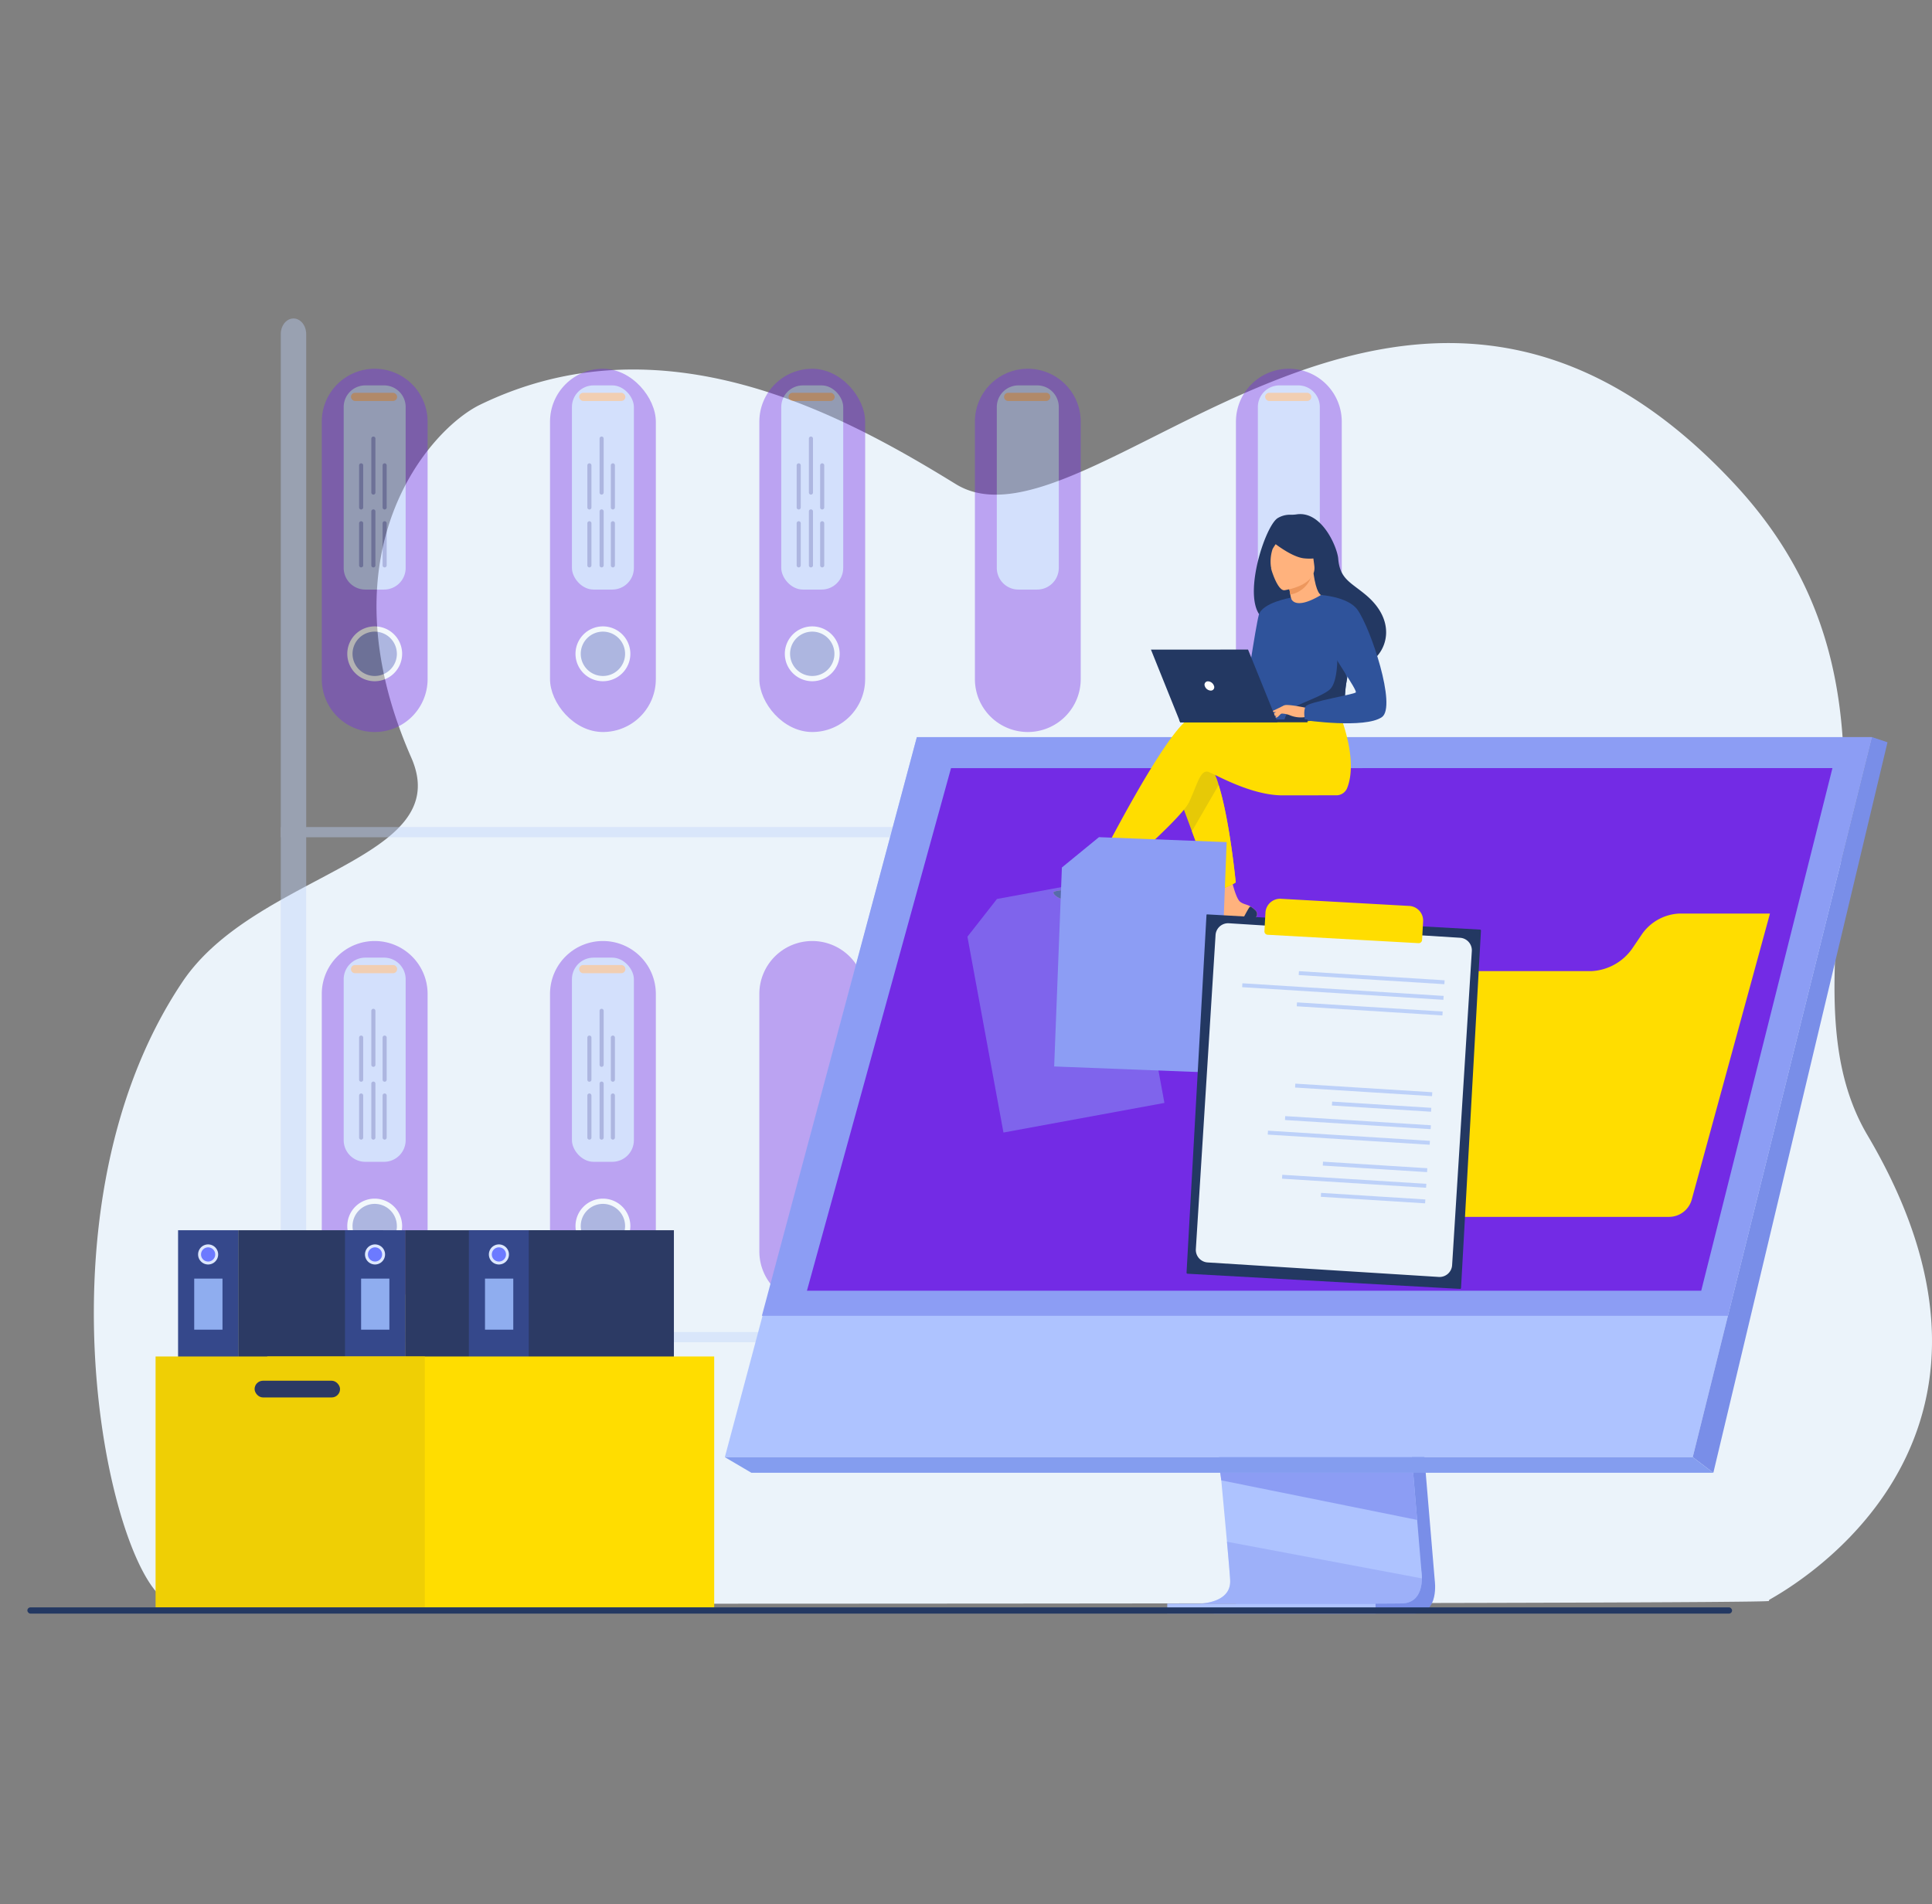 <svg xmlns="http://www.w3.org/2000/svg" width="454.469" height="448" viewBox="0 0 454.469 448">
  <rect x="0" y="0" width="454.469" height="448" fill="#808080" stroke="none"/>
  <g id="Grupo_54556" data-name="Grupo 54556" transform="translate(-783 -15342)">
    <rect id="Rectángulo_5171" data-name="Rectángulo 5171" width="444" height="448" transform="translate(783 15342)" fill="none"/>
    <g id="Grupo_54554" data-name="Grupo 54554" transform="translate(789.438 15416.767)">
      <g id="Grupo_54557" data-name="Grupo 54557" transform="translate(-137.155 -25.095)">
        <path id="Trazado_101900" data-name="Trazado 101900" d="M172.026,327.615c23.393,0,374.588.1,374.785-.651l.033-.1a.6.6,0,0,0,.033-.14c.13-.378,67.627-34.037,23.134-109.328-23.318-39.459,18.309-99.87-31.252-153.176-77.665-83.532-151.78,19.356-183.2,0-26.407-16.27-68.842-39.583-111.917-18.677-11.836,5.744-37.465,34.558-16.182,83.015,10.635,24.212-36.556,27.024-53.819,52.749C136.053,237.334,158.036,327.615,172.026,327.615Z" transform="translate(0 0)" fill="#ebf3fa"/>
      </g>
      <g id="Grupo_54468" data-name="Grupo 54468" transform="translate(59.606 0.152)" opacity="0.4">
        <g id="Grupo_54398" data-name="Grupo 54398" transform="translate(9.651 11.836)">
          <g id="Grupo_54386" data-name="Grupo 54386">
            <path id="Rectángulo_5466" data-name="Rectángulo 5466" d="M12.445,0h0A12.444,12.444,0,0,1,24.89,12.444V73.009A12.444,12.444,0,0,1,12.445,85.453h0A12.444,12.444,0,0,1,0,73.009V12.445A12.445,12.445,0,0,1,12.445,0Z" fill="#732be5"/>
          </g>
          <g id="Grupo_54387" data-name="Grupo 54387" transform="translate(6.611 61.189)">
            <path id="Trazado_101802" data-name="Trazado 101802" d="M2255.286,829.466a5.834,5.834,0,1,0-5.834,5.833A5.833,5.833,0,0,0,2255.286,829.466Z" transform="translate(-2243.618 -823.632)" fill="#505aba"/>
          </g>
          <g id="Grupo_54388" data-name="Grupo 54388" transform="translate(5.993 60.605)">
            <path id="Trazado_101803" data-name="Trazado 101803" d="M2253.7,827.412a6.451,6.451,0,1,0-6.451,6.452A6.458,6.458,0,0,0,2253.7,827.412Zm-1.235,0a5.216,5.216,0,1,1-5.216-5.216A5.222,5.222,0,0,1,2252.46,827.412Z" transform="translate(-2240.793 -820.961)" fill="#fff"/>
          </g>
          <g id="Grupo_54389" data-name="Grupo 54389" transform="translate(5.153 3.91)">
            <path id="Rectángulo_5467" data-name="Rectángulo 5467" d="M5.082,0H9.495a5.081,5.081,0,0,1,5.081,5.081V42.952a5.081,5.081,0,0,1-5.081,5.081H5.082A5.082,5.082,0,0,1,0,42.951V5.082A5.082,5.082,0,0,1,5.082,0Z" fill="#aec3ff"/>
          </g>
          <g id="Grupo_54390" data-name="Grupo 54390" transform="translate(6.861 5.649)">
            <rect id="Rectángulo_5468" data-name="Rectángulo 5468" width="10.863" height="1.926" rx="0.963" fill="#f99746"/>
          </g>
          <g id="Grupo_54397" data-name="Grupo 54397" transform="translate(8.78 15.946)">
            <g id="Grupo_54391" data-name="Grupo 54391" transform="translate(5.523 19.919)">
              <path id="Trazado_101804" data-name="Trazado 101804" d="M2257.394,708.277v9.9a.481.481,0,0,0,.481.482h0a.482.482,0,0,0,.481-.482v-9.9a.482.482,0,0,0-.481-.482h0A.481.481,0,0,0,2257.394,708.277Z" transform="translate(-2257.394 -707.795)" fill="#505aba"/>
            </g>
            <g id="Grupo_54392" data-name="Grupo 54392" transform="translate(5.523 6.297)">
              <path id="Trazado_101805" data-name="Trazado 101805" d="M2257.394,645.973v9.9a.482.482,0,0,0,.481.482h0a.482.482,0,0,0,.481-.482v-9.9a.482.482,0,0,0-.481-.482h0A.481.481,0,0,0,2257.394,645.973Z" transform="translate(-2257.394 -645.491)" fill="#505aba"/>
            </g>
            <g id="Grupo_54393" data-name="Grupo 54393" transform="translate(0 19.919)">
              <path id="Trazado_101806" data-name="Trazado 101806" d="M2282.658,708.277v9.9a.482.482,0,0,0,.481.482h0a.482.482,0,0,0,.481-.482v-9.9a.482.482,0,0,0-.481-.482h0A.482.482,0,0,0,2282.658,708.277Z" transform="translate(-2282.658 -707.795)" fill="#505aba"/>
            </g>
            <g id="Grupo_54394" data-name="Grupo 54394" transform="translate(0 6.297)">
              <path id="Trazado_101807" data-name="Trazado 101807" d="M2282.658,645.973v9.9a.482.482,0,0,0,.481.482h0a.482.482,0,0,0,.481-.482v-9.9a.482.482,0,0,0-.481-.482h0A.482.482,0,0,0,2282.658,645.973Z" transform="translate(-2282.658 -645.491)" fill="#505aba"/>
            </g>
            <g id="Grupo_54395" data-name="Grupo 54395" transform="translate(2.874 17.125)">
              <path id="Trazado_101808" data-name="Trazado 101808" d="M2269.512,695.5v12.695a.481.481,0,0,0,.482.481h0a.481.481,0,0,0,.481-.481V695.5a.481.481,0,0,0-.481-.481h0A.482.482,0,0,0,2269.512,695.5Z" transform="translate(-2269.512 -695.015)" fill="#505aba"/>
            </g>
            <g id="Grupo_54396" data-name="Grupo 54396" transform="translate(2.874)">
              <path id="Trazado_101809" data-name="Trazado 101809" d="M2269.512,617.167v12.695a.481.481,0,0,0,.482.481h0a.481.481,0,0,0,.481-.481V617.167a.481.481,0,0,0-.481-.481h0A.481.481,0,0,0,2269.512,617.167Z" transform="translate(-2269.512 -616.686)" fill="#505aba"/>
            </g>
          </g>
        </g>
        <g id="Grupo_54411" data-name="Grupo 54411" transform="translate(63.339 11.836)">
          <g id="Grupo_54399" data-name="Grupo 54399">
            <rect id="Rectángulo_5469" data-name="Rectángulo 5469" width="24.89" height="85.453" rx="12.445" fill="#732be5"/>
          </g>
          <g id="Grupo_54400" data-name="Grupo 54400" transform="translate(6.612 61.189)">
            <path id="Trazado_101810" data-name="Trazado 101810" d="M2113.305,829.466a5.833,5.833,0,1,0-5.833,5.833A5.834,5.834,0,0,0,2113.305,829.466Z" transform="translate(-2101.638 -823.632)" fill="#505aba"/>
          </g>
          <g id="Grupo_54401" data-name="Grupo 54401" transform="translate(5.993 60.605)">
            <path id="Trazado_101811" data-name="Trazado 101811" d="M2111.716,827.412a6.451,6.451,0,1,0-6.451,6.452A6.458,6.458,0,0,0,2111.716,827.412Zm-1.236,0a5.216,5.216,0,1,1-5.215-5.216A5.221,5.221,0,0,1,2110.48,827.412Z" transform="translate(-2098.813 -820.961)" fill="#fff"/>
          </g>
          <g id="Grupo_54402" data-name="Grupo 54402" transform="translate(5.153 3.91)">
            <rect id="Rectángulo_5470" data-name="Rectángulo 5470" width="14.576" height="48.033" rx="5.082" fill="#aec3ff"/>
          </g>
          <g id="Grupo_54403" data-name="Grupo 54403" transform="translate(6.862 5.649)">
            <rect id="Rectángulo_5471" data-name="Rectángulo 5471" width="10.864" height="1.926" rx="0.963" fill="#f99746"/>
          </g>
          <g id="Grupo_54410" data-name="Grupo 54410" transform="translate(8.78 15.946)">
            <g id="Grupo_54404" data-name="Grupo 54404" transform="translate(5.524 19.919)">
              <path id="Trazado_101812" data-name="Trazado 101812" d="M2115.414,708.277v9.9a.482.482,0,0,0,.481.482h0a.481.481,0,0,0,.481-.482v-9.9a.481.481,0,0,0-.481-.482h0A.482.482,0,0,0,2115.414,708.277Z" transform="translate(-2115.414 -707.795)" fill="#505aba"/>
            </g>
            <g id="Grupo_54405" data-name="Grupo 54405" transform="translate(5.524 6.297)">
              <path id="Trazado_101813" data-name="Trazado 101813" d="M2115.414,645.973v9.9a.482.482,0,0,0,.481.482h0a.482.482,0,0,0,.481-.482v-9.9a.481.481,0,0,0-.481-.482h0A.482.482,0,0,0,2115.414,645.973Z" transform="translate(-2115.414 -645.491)" fill="#505aba"/>
            </g>
            <g id="Grupo_54406" data-name="Grupo 54406" transform="translate(0 19.919)">
              <path id="Trazado_101814" data-name="Trazado 101814" d="M2140.678,708.277v9.9a.481.481,0,0,0,.481.482h0a.482.482,0,0,0,.482-.482v-9.9a.482.482,0,0,0-.482-.482h0A.481.481,0,0,0,2140.678,708.277Z" transform="translate(-2140.678 -707.795)" fill="#505aba"/>
            </g>
            <g id="Grupo_54407" data-name="Grupo 54407" transform="translate(0 6.297)">
              <path id="Trazado_101815" data-name="Trazado 101815" d="M2140.678,645.973v9.9a.482.482,0,0,0,.481.482h0a.482.482,0,0,0,.482-.482v-9.9a.482.482,0,0,0-.482-.482h0A.481.481,0,0,0,2140.678,645.973Z" transform="translate(-2140.678 -645.491)" fill="#505aba"/>
            </g>
            <g id="Grupo_54408" data-name="Grupo 54408" transform="translate(2.874 17.125)">
              <path id="Trazado_101816" data-name="Trazado 101816" d="M2127.532,695.5v12.695a.482.482,0,0,0,.482.481h0a.481.481,0,0,0,.481-.481V695.5a.481.481,0,0,0-.481-.481h0A.482.482,0,0,0,2127.532,695.5Z" transform="translate(-2127.532 -695.015)" fill="#505aba"/>
            </g>
            <g id="Grupo_54409" data-name="Grupo 54409" transform="translate(2.874)">
              <path id="Trazado_101817" data-name="Trazado 101817" d="M2127.532,617.167v12.695a.482.482,0,0,0,.482.481h0a.481.481,0,0,0,.481-.481V617.167a.481.481,0,0,0-.481-.481h0A.482.482,0,0,0,2127.532,617.167Z" transform="translate(-2127.532 -616.686)" fill="#505aba"/>
            </g>
          </g>
        </g>
        <g id="Grupo_54424" data-name="Grupo 54424" transform="translate(112.578 11.836)">
          <g id="Grupo_54412" data-name="Grupo 54412" transform="translate(0)">
            <rect id="Rectángulo_5472" data-name="Rectángulo 5472" width="24.89" height="85.453" rx="12.445" fill="#732be5"/>
          </g>
          <g id="Grupo_54413" data-name="Grupo 54413" transform="translate(6.611 61.189)">
            <path id="Trazado_101818" data-name="Trazado 101818" d="M1968.612,829.466a5.834,5.834,0,1,0-5.834,5.833A5.834,5.834,0,0,0,1968.612,829.466Z" transform="translate(-1956.945 -823.632)" fill="#505aba"/>
          </g>
          <g id="Grupo_54414" data-name="Grupo 54414" transform="translate(5.994 60.605)">
            <path id="Trazado_101819" data-name="Trazado 101819" d="M1967.023,827.412a6.451,6.451,0,1,0-6.451,6.452A6.458,6.458,0,0,0,1967.023,827.412Zm-1.235,0a5.216,5.216,0,1,1-5.216-5.216A5.222,5.222,0,0,1,1965.787,827.412Z" transform="translate(-1954.12 -820.961)" fill="#fff"/>
          </g>
          <g id="Grupo_54415" data-name="Grupo 54415" transform="translate(5.154 3.91)">
            <rect id="Rectángulo_5473" data-name="Rectángulo 5473" width="14.576" height="48.033" rx="5.082" fill="#aec3ff"/>
          </g>
          <g id="Grupo_54416" data-name="Grupo 54416" transform="translate(6.862 5.649)">
            <rect id="Rectángulo_5474" data-name="Rectángulo 5474" width="10.863" height="1.926" rx="0.963" fill="#f99746"/>
          </g>
          <g id="Grupo_54423" data-name="Grupo 54423" transform="translate(8.78 15.946)">
            <g id="Grupo_54417" data-name="Grupo 54417" transform="translate(5.523 19.919)">
              <path id="Trazado_101820" data-name="Trazado 101820" d="M1970.721,708.277v9.9a.482.482,0,0,0,.481.482h0a.482.482,0,0,0,.482-.482v-9.9a.482.482,0,0,0-.482-.482h0A.482.482,0,0,0,1970.721,708.277Z" transform="translate(-1970.721 -707.795)" fill="#505aba"/>
            </g>
            <g id="Grupo_54418" data-name="Grupo 54418" transform="translate(5.523 6.297)">
              <path id="Trazado_101821" data-name="Trazado 101821" d="M1970.721,645.973v9.9a.482.482,0,0,0,.481.482h0a.482.482,0,0,0,.482-.482v-9.9a.482.482,0,0,0-.482-.482h0A.482.482,0,0,0,1970.721,645.973Z" transform="translate(-1970.721 -645.491)" fill="#505aba"/>
            </g>
            <g id="Grupo_54419" data-name="Grupo 54419" transform="translate(0 19.919)">
              <path id="Trazado_101822" data-name="Trazado 101822" d="M1995.984,708.277v9.9a.482.482,0,0,0,.482.482h0a.482.482,0,0,0,.482-.482v-9.9a.482.482,0,0,0-.482-.482h0A.482.482,0,0,0,1995.984,708.277Z" transform="translate(-1995.984 -707.795)" fill="#505aba"/>
            </g>
            <g id="Grupo_54420" data-name="Grupo 54420" transform="translate(0 6.297)">
              <path id="Trazado_101823" data-name="Trazado 101823" d="M1995.984,645.973v9.9a.482.482,0,0,0,.482.482h0a.482.482,0,0,0,.482-.482v-9.9a.482.482,0,0,0-.482-.482h0A.482.482,0,0,0,1995.984,645.973Z" transform="translate(-1995.984 -645.491)" fill="#505aba"/>
            </g>
            <g id="Grupo_54421" data-name="Grupo 54421" transform="translate(2.874 17.125)">
              <path id="Trazado_101824" data-name="Trazado 101824" d="M1982.839,695.5v12.695a.482.482,0,0,0,.482.481h0a.481.481,0,0,0,.481-.481V695.5a.481.481,0,0,0-.481-.481h0A.482.482,0,0,0,1982.839,695.5Z" transform="translate(-1982.839 -695.015)" fill="#505aba"/>
            </g>
            <g id="Grupo_54422" data-name="Grupo 54422" transform="translate(2.874)">
              <path id="Trazado_101825" data-name="Trazado 101825" d="M1982.839,617.167v12.695a.482.482,0,0,0,.482.481h0a.481.481,0,0,0,.481-.481V617.167a.481.481,0,0,0-.481-.481h0A.482.482,0,0,0,1982.839,617.167Z" transform="translate(-1982.839 -616.686)" fill="#505aba"/>
            </g>
          </g>
        </g>
        <g id="Grupo_54428" data-name="Grupo 54428" transform="translate(163.286 11.836)">
          <g id="Grupo_54425" data-name="Grupo 54425" transform="translate(0)">
            <path id="Rectángulo_5475" data-name="Rectángulo 5475" d="M12.444,0h0A12.445,12.445,0,0,1,24.89,12.445V73.009A12.445,12.445,0,0,1,12.445,85.453h0A12.445,12.445,0,0,1,0,73.009V12.444A12.444,12.444,0,0,1,12.444,0Z" fill="#732be5"/>
          </g>
          <g id="Grupo_54426" data-name="Grupo 54426" transform="translate(5.153 3.91)">
            <path id="Rectángulo_5476" data-name="Rectángulo 5476" d="M5.083,0H9.494a5.082,5.082,0,0,1,5.082,5.082V42.951a5.082,5.082,0,0,1-5.082,5.082H5.082A5.082,5.082,0,0,1,0,42.951V5.083A5.083,5.083,0,0,1,5.083,0Z" fill="#aec3ff"/>
          </g>
          <g id="Grupo_54427" data-name="Grupo 54427" transform="translate(6.862 5.649)">
            <path id="Rectángulo_5477" data-name="Rectángulo 5477" d="M.963,0H9.9a.963.963,0,0,1,.963.963v0a.963.963,0,0,1-.963.963H.963A.963.963,0,0,1,0,.963v0A.963.963,0,0,1,.963,0Z" fill="#f99746"/>
          </g>
        </g>
        <g id="Grupo_54432" data-name="Grupo 54432" transform="translate(224.692 11.836)">
          <g id="Grupo_54429" data-name="Grupo 54429" transform="translate(0)">
            <path id="Rectángulo_5478" data-name="Rectángulo 5478" d="M12.445,0h0A12.444,12.444,0,0,1,24.89,12.444V73.009A12.444,12.444,0,0,1,12.445,85.453h0A12.444,12.444,0,0,1,0,73.009V12.445A12.445,12.445,0,0,1,12.445,0Z" fill="#732be5"/>
          </g>
          <g id="Grupo_54430" data-name="Grupo 54430" transform="translate(5.153 3.91)">
            <path id="Rectángulo_5479" data-name="Rectángulo 5479" d="M5.082,0H9.494a5.082,5.082,0,0,1,5.082,5.082v37.87a5.081,5.081,0,0,1-5.081,5.081H5.082A5.082,5.082,0,0,1,0,42.951V5.082A5.082,5.082,0,0,1,5.082,0Z" fill="#aec3ff"/>
          </g>
          <g id="Grupo_54431" data-name="Grupo 54431" transform="translate(6.861 5.649)">
            <rect id="Rectángulo_5480" data-name="Rectángulo 5480" width="10.863" height="1.926" rx="0.963" fill="#f99746"/>
          </g>
        </g>
        <g id="Grupo_54445" data-name="Grupo 54445" transform="translate(9.651 146.459)">
          <g id="Grupo_54433" data-name="Grupo 54433">
            <path id="Rectángulo_5481" data-name="Rectángulo 5481" d="M12.445,0h0A12.444,12.444,0,0,1,24.89,12.444V73.009A12.444,12.444,0,0,1,12.445,85.453h0A12.443,12.443,0,0,1,0,73.01V12.445A12.445,12.445,0,0,1,12.445,0Z" fill="#732be5"/>
          </g>
          <g id="Grupo_54434" data-name="Grupo 54434" transform="translate(6.611 61.189)">
            <ellipse id="Elipse_4128" data-name="Elipse 4128" cx="5.834" cy="5.834" rx="5.834" ry="5.834" fill="#505aba"/>
          </g>
          <g id="Grupo_54435" data-name="Grupo 54435" transform="translate(5.993 60.605)">
            <path id="Trazado_101826" data-name="Trazado 101826" d="M2253.7,1269.519a6.451,6.451,0,1,0-6.451,6.451A6.458,6.458,0,0,0,2253.7,1269.519Zm-1.235,0a5.216,5.216,0,1,1-5.216-5.216A5.222,5.222,0,0,1,2252.46,1269.519Z" transform="translate(-2240.793 -1263.068)" fill="#fff"/>
          </g>
          <g id="Grupo_54436" data-name="Grupo 54436" transform="translate(5.153 3.91)">
            <path id="Rectángulo_5482" data-name="Rectángulo 5482" d="M5.082,0H9.494a5.082,5.082,0,0,1,5.082,5.082v37.87a5.081,5.081,0,0,1-5.081,5.081H5.082A5.082,5.082,0,0,1,0,42.951V5.082A5.082,5.082,0,0,1,5.082,0Z" fill="#aec3ff"/>
          </g>
          <g id="Grupo_54437" data-name="Grupo 54437" transform="translate(6.861 5.649)">
            <path id="Rectángulo_5483" data-name="Rectángulo 5483" d="M.963,0H9.9a.963.963,0,0,1,.963.963v0a.963.963,0,0,1-.963.963H.963A.963.963,0,0,1,0,.963v0A.963.963,0,0,1,.963,0Z" fill="#f99746"/>
          </g>
          <g id="Grupo_54444" data-name="Grupo 54444" transform="translate(8.78 15.946)">
            <g id="Grupo_54438" data-name="Grupo 54438" transform="translate(5.523 19.919)">
              <path id="Trazado_101827" data-name="Trazado 101827" d="M2257.394,1150.385v9.9a.481.481,0,0,0,.481.481h0a.482.482,0,0,0,.481-.481v-9.9a.482.482,0,0,0-.481-.482h0A.481.481,0,0,0,2257.394,1150.385Z" transform="translate(-2257.394 -1149.903)" fill="#505aba"/>
            </g>
            <g id="Grupo_54439" data-name="Grupo 54439" transform="translate(5.523 6.298)">
              <path id="Trazado_101828" data-name="Trazado 101828" d="M2257.394,1088.08v9.9a.481.481,0,0,0,.481.481h0a.481.481,0,0,0,.481-.481v-9.9a.482.482,0,0,0-.481-.481h0A.481.481,0,0,0,2257.394,1088.08Z" transform="translate(-2257.394 -1087.599)" fill="#505aba"/>
            </g>
            <g id="Grupo_54440" data-name="Grupo 54440" transform="translate(0 19.919)">
              <path id="Trazado_101829" data-name="Trazado 101829" d="M2282.658,1150.385v9.9a.481.481,0,0,0,.481.481h0a.482.482,0,0,0,.481-.481v-9.9a.482.482,0,0,0-.481-.482h0A.482.482,0,0,0,2282.658,1150.385Z" transform="translate(-2282.658 -1149.903)" fill="#505aba"/>
            </g>
            <g id="Grupo_54441" data-name="Grupo 54441" transform="translate(0 6.298)">
              <path id="Trazado_101830" data-name="Trazado 101830" d="M2282.658,1088.08v9.9a.481.481,0,0,0,.481.481h0a.481.481,0,0,0,.481-.481v-9.9a.482.482,0,0,0-.481-.481h0A.481.481,0,0,0,2282.658,1088.08Z" transform="translate(-2282.658 -1087.599)" fill="#505aba"/>
            </g>
            <g id="Grupo_54442" data-name="Grupo 54442" transform="translate(2.874 17.125)">
              <path id="Trazado_101831" data-name="Trazado 101831" d="M2269.512,1137.6V1150.3a.482.482,0,0,0,.482.482h0a.482.482,0,0,0,.481-.482V1137.6a.482.482,0,0,0-.481-.482h0A.482.482,0,0,0,2269.512,1137.6Z" transform="translate(-2269.512 -1137.122)" fill="#505aba"/>
            </g>
            <g id="Grupo_54443" data-name="Grupo 54443" transform="translate(2.874)">
              <path id="Trazado_101832" data-name="Trazado 101832" d="M2269.512,1059.274v12.695a.482.482,0,0,0,.482.482h0a.482.482,0,0,0,.481-.482v-12.695a.482.482,0,0,0-.481-.481h0A.482.482,0,0,0,2269.512,1059.274Z" transform="translate(-2269.512 -1058.793)" fill="#505aba"/>
            </g>
          </g>
        </g>
        <g id="Grupo_54458" data-name="Grupo 54458" transform="translate(63.339 146.459)">
          <g id="Grupo_54446" data-name="Grupo 54446">
            <path id="Rectángulo_5484" data-name="Rectángulo 5484" d="M12.445,0h0A12.445,12.445,0,0,1,24.89,12.445V73.008A12.445,12.445,0,0,1,12.445,85.453h0A12.444,12.444,0,0,1,0,73.009V12.445A12.445,12.445,0,0,1,12.445,0Z" fill="#732be5"/>
          </g>
          <g id="Grupo_54447" data-name="Grupo 54447" transform="translate(6.612 61.189)">
            <path id="Trazado_101833" data-name="Trazado 101833" d="M2113.305,1271.572a5.833,5.833,0,1,0-5.833,5.834A5.834,5.834,0,0,0,2113.305,1271.572Z" transform="translate(-2101.638 -1265.738)" fill="#505aba"/>
          </g>
          <g id="Grupo_54448" data-name="Grupo 54448" transform="translate(5.993 60.605)">
            <path id="Trazado_101834" data-name="Trazado 101834" d="M2111.716,1269.519a6.451,6.451,0,1,0-6.451,6.451A6.459,6.459,0,0,0,2111.716,1269.519Zm-1.236,0a5.216,5.216,0,1,1-5.215-5.216A5.222,5.222,0,0,1,2110.48,1269.519Z" transform="translate(-2098.813 -1263.068)" fill="#fff"/>
          </g>
          <g id="Grupo_54449" data-name="Grupo 54449" transform="translate(5.153 3.91)">
            <rect id="Rectángulo_5485" data-name="Rectángulo 5485" width="14.576" height="48.033" rx="5.082" fill="#aec3ff"/>
          </g>
          <g id="Grupo_54450" data-name="Grupo 54450" transform="translate(6.862 5.649)">
            <path id="Rectángulo_5486" data-name="Rectángulo 5486" d="M.963,0H9.9a.963.963,0,0,1,.963.963v0a.963.963,0,0,1-.963.963H.963A.963.963,0,0,1,0,.963v0A.963.963,0,0,1,.963,0Z" fill="#f99746"/>
          </g>
          <g id="Grupo_54457" data-name="Grupo 54457" transform="translate(8.78 15.946)">
            <g id="Grupo_54451" data-name="Grupo 54451" transform="translate(5.524 19.919)">
              <path id="Trazado_101835" data-name="Trazado 101835" d="M2115.414,1150.385v9.9a.481.481,0,0,0,.481.481h0a.481.481,0,0,0,.481-.481v-9.9a.481.481,0,0,0-.481-.482h0A.482.482,0,0,0,2115.414,1150.385Z" transform="translate(-2115.414 -1149.903)" fill="#505aba"/>
            </g>
            <g id="Grupo_54452" data-name="Grupo 54452" transform="translate(5.524 6.298)">
              <path id="Trazado_101836" data-name="Trazado 101836" d="M2115.414,1088.08v9.9a.481.481,0,0,0,.481.481h0a.481.481,0,0,0,.481-.481v-9.9a.481.481,0,0,0-.481-.481h0A.481.481,0,0,0,2115.414,1088.08Z" transform="translate(-2115.414 -1087.599)" fill="#505aba"/>
            </g>
            <g id="Grupo_54453" data-name="Grupo 54453" transform="translate(0 19.919)">
              <path id="Trazado_101837" data-name="Trazado 101837" d="M2140.678,1150.385v9.9a.481.481,0,0,0,.481.481h0a.481.481,0,0,0,.482-.481v-9.9a.482.482,0,0,0-.482-.482h0A.481.481,0,0,0,2140.678,1150.385Z" transform="translate(-2140.678 -1149.903)" fill="#505aba"/>
            </g>
            <g id="Grupo_54454" data-name="Grupo 54454" transform="translate(0 6.298)">
              <path id="Trazado_101838" data-name="Trazado 101838" d="M2140.678,1088.08v9.9a.481.481,0,0,0,.481.481h0a.481.481,0,0,0,.482-.481v-9.9a.482.482,0,0,0-.482-.481h0A.481.481,0,0,0,2140.678,1088.08Z" transform="translate(-2140.678 -1087.599)" fill="#505aba"/>
            </g>
            <g id="Grupo_54455" data-name="Grupo 54455" transform="translate(2.874 17.125)">
              <path id="Trazado_101839" data-name="Trazado 101839" d="M2127.532,1137.6V1150.3a.482.482,0,0,0,.482.482h0a.482.482,0,0,0,.481-.482V1137.6a.482.482,0,0,0-.481-.482h0A.482.482,0,0,0,2127.532,1137.6Z" transform="translate(-2127.532 -1137.122)" fill="#505aba"/>
            </g>
            <g id="Grupo_54456" data-name="Grupo 54456" transform="translate(2.874)">
              <path id="Trazado_101840" data-name="Trazado 101840" d="M2127.532,1059.274v12.695a.482.482,0,0,0,.482.482h0a.482.482,0,0,0,.481-.482v-12.695a.482.482,0,0,0-.481-.481h0A.482.482,0,0,0,2127.532,1059.274Z" transform="translate(-2127.532 -1058.793)" fill="#505aba"/>
            </g>
          </g>
        </g>
        <g id="Grupo_54460" data-name="Grupo 54460" transform="translate(112.578 146.459)">
          <g id="Grupo_54459" data-name="Grupo 54459" transform="translate(0)">
            <path id="Rectángulo_5487" data-name="Rectángulo 5487" d="M12.445,0h0A12.445,12.445,0,0,1,24.89,12.445V73.008A12.445,12.445,0,0,1,12.445,85.453h0A12.444,12.444,0,0,1,0,73.009V12.445A12.445,12.445,0,0,1,12.445,0Z" fill="#732be5"/>
          </g>
        </g>
        <g id="Grupo_54462" data-name="Grupo 54462" transform="translate(163.286 146.459)">
          <g id="Grupo_54461" data-name="Grupo 54461" transform="translate(0)">
            <path id="Rectángulo_5488" data-name="Rectángulo 5488" d="M12.444,0h0A12.445,12.445,0,0,1,24.89,12.445V73.008A12.445,12.445,0,0,1,12.444,85.453h0A12.444,12.444,0,0,1,0,73.009V12.444A12.444,12.444,0,0,1,12.444,0Z" fill="#8c9df4"/>
          </g>
        </g>
        <g id="Grupo_54464" data-name="Grupo 54464" transform="translate(224.692 146.459)">
          <g id="Grupo_54463" data-name="Grupo 54463" transform="translate(0)">
            <path id="Rectángulo_5489" data-name="Rectángulo 5489" d="M12.445,0h0A12.444,12.444,0,0,1,24.89,12.444V73.009A12.444,12.444,0,0,1,12.445,85.453h0A12.444,12.444,0,0,1,0,73.01V12.445A12.445,12.445,0,0,1,12.445,0Z" fill="#8c9df4"/>
          </g>
        </g>
        <g id="Grupo_54465" data-name="Grupo 54465" transform="translate(0 0)">
          <path id="Trazado_101841" data-name="Trazado 101841" d="M2346.988,789.1h0c-1.652,0-2.992-1.644-2.992-3.672V493.282c0-2.028,1.34-3.673,2.992-3.673h0c1.653,0,2.992,1.644,2.992,3.673V785.427C2349.98,787.455,2348.641,789.1,2346.988,789.1Z" transform="translate(-2343.996 -489.609)" fill="#bdd1f9"/>
        </g>
        <g id="Grupo_54466" data-name="Grupo 54466" transform="translate(0 119.647)">
          <rect id="Rectángulo_5490" data-name="Rectángulo 5490" width="261.248" height="2.403" fill="#bdd1f9"/>
        </g>
        <g id="Grupo_54467" data-name="Grupo 54467" transform="translate(0 238.44)">
          <rect id="Rectángulo_5491" data-name="Rectángulo 5491" width="271.984" height="2.403" fill="#bdd1f9"/>
        </g>
      </g>
      <g id="Grupo_54474" data-name="Grupo 54474" transform="translate(35.451 214.65)">
        <g id="Grupo_54469" data-name="Grupo 54469" transform="translate(0 0)">
          <rect id="Rectángulo_5492" data-name="Rectángulo 5492" width="14.138" height="45.609" fill="#35488b"/>
        </g>
        <g id="Grupo_54470" data-name="Grupo 54470" transform="translate(14.138 0)">
          <rect id="Rectángulo_5493" data-name="Rectángulo 5493" width="34.094" height="45.609" fill="#2c3a64"/>
        </g>
        <g id="Grupo_54471" data-name="Grupo 54471" transform="translate(4.709 3.337)">
          <path id="Trazado_101842" data-name="Trazado 101842" d="M375.192,1213.666a2.36,2.36,0,1,1,2.36,2.36A2.36,2.36,0,0,1,375.192,1213.666Z" transform="translate(-375.192 -1211.306)" fill="#dde7fe"/>
        </g>
        <g id="Grupo_54472" data-name="Grupo 54472" transform="translate(5.4 4.028)">
          <path id="Trazado_101843" data-name="Trazado 101843" d="M378.354,1216.137a1.668,1.668,0,1,1,1.669,1.668A1.668,1.668,0,0,1,378.354,1216.137Z" transform="translate(-378.354 -1214.468)" fill="#6c7aff"/>
        </g>
        <g id="Grupo_54473" data-name="Grupo 54473" transform="translate(3.796 11.381)">
          <rect id="Rectángulo_5494" data-name="Rectángulo 5494" width="6.65" height="12.013" fill="#8fadef"/>
        </g>
      </g>
      <g id="Grupo_54480" data-name="Grupo 54480" transform="translate(74.711 214.65)">
        <g id="Grupo_54475" data-name="Grupo 54475" transform="translate(0 0)">
          <rect id="Rectángulo_5495" data-name="Rectángulo 5495" width="14.138" height="45.609" fill="#35488b"/>
        </g>
        <g id="Grupo_54476" data-name="Grupo 54476" transform="translate(14.138 0)">
          <rect id="Rectángulo_5496" data-name="Rectángulo 5496" width="34.094" height="45.609" fill="#2c3a64"/>
        </g>
        <g id="Grupo_54477" data-name="Grupo 54477" transform="translate(4.709 3.337)">
          <path id="Trazado_101844" data-name="Trazado 101844" d="M495.831,1213.666a2.36,2.36,0,1,1,2.36,2.36A2.36,2.36,0,0,1,495.831,1213.666Z" transform="translate(-495.831 -1211.306)" fill="#dde7fe"/>
        </g>
        <g id="Grupo_54478" data-name="Grupo 54478" transform="translate(5.4 4.028)">
          <path id="Trazado_101845" data-name="Trazado 101845" d="M498.992,1216.137a1.669,1.669,0,1,1,1.669,1.668A1.668,1.668,0,0,1,498.992,1216.137Z" transform="translate(-498.992 -1214.468)" fill="#6c7aff"/>
        </g>
        <g id="Grupo_54479" data-name="Grupo 54479" transform="translate(3.796 11.381)">
          <rect id="Rectángulo_5497" data-name="Rectángulo 5497" width="6.65" height="12.013" fill="#8fadef"/>
        </g>
      </g>
      <g id="Grupo_54486" data-name="Grupo 54486" transform="translate(103.853 214.65)">
        <g id="Grupo_54481" data-name="Grupo 54481" transform="translate(0 0)">
          <rect id="Rectángulo_5498" data-name="Rectángulo 5498" width="14.138" height="45.609" fill="#35488b"/>
        </g>
        <g id="Grupo_54482" data-name="Grupo 54482" transform="translate(14.138 0)">
          <rect id="Rectángulo_5499" data-name="Rectángulo 5499" width="34.094" height="45.609" fill="#2c3a64"/>
        </g>
        <g id="Grupo_54483" data-name="Grupo 54483" transform="translate(4.709 3.337)">
          <path id="Trazado_101846" data-name="Trazado 101846" d="M606.14,1213.666a2.36,2.36,0,1,1,2.36,2.36A2.36,2.36,0,0,1,606.14,1213.666Z" transform="translate(-606.14 -1211.306)" fill="#dde7fe"/>
        </g>
        <g id="Grupo_54484" data-name="Grupo 54484" transform="translate(5.4 4.028)">
          <path id="Trazado_101847" data-name="Trazado 101847" d="M609.3,1216.137a1.669,1.669,0,1,1,1.669,1.668A1.669,1.669,0,0,1,609.3,1216.137Z" transform="translate(-609.3 -1214.468)" fill="#6c7aff"/>
        </g>
        <g id="Grupo_54485" data-name="Grupo 54485" transform="translate(3.796 11.381)">
          <rect id="Rectángulo_5500" data-name="Rectángulo 5500" width="6.65" height="12.013" fill="#8fadef"/>
        </g>
      </g>
      <g id="Grupo_54490" data-name="Grupo 54490" transform="translate(30.159 244.352)">
        <g id="Grupo_54487" data-name="Grupo 54487" transform="translate(26.26)">
          <rect id="Rectángulo_5501" data-name="Rectángulo 5501" width="105.144" height="59.017" fill="#fd0"/>
        </g>
        <g id="Grupo_54488" data-name="Grupo 54488">
          <rect id="Rectángulo_5502" data-name="Rectángulo 5502" width="63.333" height="59.017" fill="#efcf05"/>
        </g>
        <g id="Grupo_54489" data-name="Grupo 54489" transform="translate(23.294 5.702)">
          <rect id="Rectángulo_5503" data-name="Rectángulo 5503" width="20.098" height="3.933" rx="1.966" fill="#2c3a64"/>
        </g>
      </g>
      <g id="Grupo_54501" data-name="Grupo 54501" transform="translate(164.068 98.642)">
        <g id="Grupo_54491" data-name="Grupo 54491" transform="translate(109.398 68.733)">
          <path id="Trazado_101848" data-name="Trazado 101848" d="M1198.031,974.746l10.8,128.441s1.132,7.786-4.66,7.8c-9.522.023-47.395,0-47.395,0s7.167-1.621,7.08-5.268c-.1-4.3-12.625-132.188-12.625-132.188Z" transform="translate(-1151.234 -973.531)" fill="#798ee8"/>
        </g>
        <g id="Grupo_54492" data-name="Grupo 54492" transform="translate(106.251 66.347)">
          <path id="Trazado_101849" data-name="Trazado 101849" d="M1141.965,1100.123c1.873.005,38.538.068,47.811-.051,4.041-.05,4.75-3.593,4.783-5.886a11.5,11.5,0,0,0-.123-1.912l-.281-3.338-.716-8.509-.632-7.517-.813-9.66-.684-8.153-7.675-91.266-46.8-1.214s5.274,53.521,9.005,92.48c.417,4.34.813,8.5,1.179,12.388q.178,1.861.344,3.634c.346,3.686.662,7.071.937,10.06.145,1.575.279,3.039.4,4.38.476,5.254.755,8.609.759,9.247a5.408,5.408,0,0,1-.091,1.04C1148.6,1099.938,1142.668,1100.123,1141.965,1100.123Z" transform="translate(-1136.837 -962.616)" fill="#aec3ff"/>
        </g>
        <g id="Grupo_54493" data-name="Grupo 54493" transform="translate(0 0)">
          <path id="Trazado_101850" data-name="Trazado 101850" d="M920.687,659.143,894.375,764.833l-3.6,14.475-12.255,49.227H650.84l45.17-169.393Z" transform="translate(-650.84 -659.143)" fill="#aec3ff"/>
        </g>
        <g id="Grupo_54494" data-name="Grupo 54494" transform="translate(227.677)">
          <path id="Trazado_101851" data-name="Trazado 101851" d="M1734.419,659.142l3.647,1.216L1697.1,832.212l-4.848-3.677Z" transform="translate(-1692.249 -659.142)" fill="#798ee8"/>
        </g>
        <g id="Grupo_54495" data-name="Grupo 54495" transform="translate(0.001 169.394)">
          <path id="Trazado_101852" data-name="Trazado 101852" d="M883.367,1437.636H657.091l-6.248-3.677H878.519Z" transform="translate(-650.843 -1433.96)" fill="#849def"/>
        </g>
        <g id="Grupo_54496" data-name="Grupo 54496" transform="translate(104.072 203.854)">
          <rect id="Rectángulo_5504" data-name="Rectángulo 5504" width="48.992" height="2.328" fill="#aec3ff"/>
        </g>
        <g id="Grupo_54497" data-name="Grupo 54497" transform="translate(116.526 173.069)">
          <path id="Trazado_101853" data-name="Trazado 101853" d="M1183.837,1450.772l.253,1.78,46.074,9.308-.632-7.517-.3-3.571Z" transform="translate(-1183.837 -1450.772)" fill="#8c9df4"/>
        </g>
        <g id="Grupo_54498" data-name="Grupo 54498" transform="translate(111.378 189.289)" opacity="0.5">
          <path id="Trazado_101854" data-name="Trazado 101854" d="M1160.292,1539.525c1.873.005,38.538.068,47.811-.052,4.041-.05,4.75-3.593,4.783-5.886l-45.857-8.628c.476,5.254.755,8.609.759,9.247a5.41,5.41,0,0,1-.091,1.04C1166.929,1539.34,1160.995,1539.525,1160.292,1539.525Z" transform="translate(-1160.292 -1524.96)" fill="#8c9df4"/>
        </g>
        <g id="Grupo_54499" data-name="Grupo 54499" transform="translate(8.716)">
          <path id="Trazado_101855" data-name="Trazado 101855" d="M951.838,659.142H727.16L690.706,795.281h227.24Z" transform="translate(-690.706 -659.142)" fill="#8c9df4"/>
        </g>
        <g id="Grupo_54500" data-name="Grupo 54500" transform="translate(19.312 7.293)">
          <path id="Trazado_101856" data-name="Trazado 101856" d="M739.176,815.448H949.542L957.06,785.5l2.909-11.587,1.185-4.725,7.727-30.776.4-1.6,4.085-16.267,1.827-7.279,1.558-6.209,1.272-5.064,2.383-9.49H773.07l-2.616,9.49-1.4,5.064-1.712,6.209-2.006,7.279L752.12,768.5v0L751,772.561l-.522,1.885-9.126,33.105Z" transform="translate(-739.176 -692.502)" fill="#732be5"/>
        </g>
      </g>
      <g id="Grupo_54502" data-name="Grupo 54502" transform="translate(0 303.369)">
        <rect id="Rectángulo_5505" data-name="Rectángulo 5505" width="401" height="1.472" rx="0.736" transform="translate(401 1.472) rotate(-180)" fill="#233862"/>
      </g>
      <g id="Grupo_54503" data-name="Grupo 54503" transform="translate(303.833 140.153)">
        <path id="Trazado_101857" data-name="Trazado 101857" d="M1364.007,829.648l1.941-2.865a11.327,11.327,0,0,1,8.925-5.083h21.341l-3.7,13.542-14.695,53.734a5.54,5.54,0,0,1-5.344,4.078h-76.795a5.54,5.54,0,0,1-5.344-7l13.9-50.812h49.957A12.465,12.465,0,0,0,1364.007,829.648Z" transform="translate(-1290.133 -821.7)" fill="#fd0"/>
      </g>
      <g id="Grupo_54528" data-name="Grupo 54528" transform="translate(241.353 46.175)">
        <g id="Grupo_54524" data-name="Grupo 54524" transform="translate(0 0)">
          <g id="Grupo_54504" data-name="Grupo 54504" transform="translate(36.897 82.653)">
            <path id="Trazado_101858" data-name="Trazado 101858" d="M1579.625,746.265a1.187,1.187,0,0,1,.212,1.27.009.009,0,0,1,0,.006,7.89,7.89,0,0,1-2.492,2.736c-.151.122-.284.232-.4.334-.031.027-.061.053-.09.08l-.069.063c-1.1,1.011-.683,1.242-2.651,3.293-2.245,2.337-3.79,2.379-4.23,2.167-.372-.181.383-1.42,1.22-2.813.04-.067.08-.135.122-.2.112-.185.223-.373.333-.559.981-1.676.729-2.463.495-4.957-.19-2.027-3.157-11.322-3.157-11.322l4.3-.743s1.3,7.4,2.726,8.542c.763.607,1.618.615,2.352,1.065.052.031.1.063.152.1A5.653,5.653,0,0,1,1579.625,746.265Z" transform="translate(-1568.914 -735.616)" fill="#ffb27d"/>
          </g>
          <g id="Grupo_54505" data-name="Grupo 54505" transform="translate(37.787 92.355)">
            <path id="Trazado_101859" data-name="Trazado 101859" d="M1582.8,780.944a1.187,1.187,0,0,1,.212,1.27.009.009,0,0,1,0,.006,9.13,9.13,0,0,1-2.5,2.728c-.148.123-.279.236-.4.342-.031.027-.061.053-.09.08l-.069.063c-1.1,1.011-.683,1.242-2.651,3.293-2.245,2.337-3.79,2.379-4.23,2.167-.372-.181.383-1.42,1.22-2.813a9.57,9.57,0,0,0,4-2.95c1.3-1.663,2.186-3.782,3.072-5.083l.253-.047A5.658,5.658,0,0,1,1582.8,780.944Z" transform="translate(-1572.983 -779.998)" fill="#233862"/>
          </g>
          <g id="Grupo_54506" data-name="Grupo 54506" transform="translate(0 81.353)">
            <path id="Trazado_101860" data-name="Trazado 101860" d="M1413.057,738.946c-.265,1.328-2.158,1.107-4.274.591s-1.612.1-4.622-.234-3.923-1.454-4.015-1.9c-.082-.4,1.405-.538,3-.722.2-.023.4-.047.6-.072,1.8-.227,3.12-1.39,4.756-2.345,1.549-.9,3.861-4.589,3.861-4.589l4.128.326s-2.165,3.291-3,4.722a4.987,4.987,0,0,0-.4,2.813A5.292,5.292,0,0,1,1413.057,738.946Z" transform="translate(-1400.143 -729.673)" fill="#ffb27d"/>
          </g>
          <g id="Grupo_54507" data-name="Grupo 54507" transform="translate(0 88.359)">
            <path id="Trazado_101861" data-name="Trazado 101861" d="M1408.783,764.577c-2.115-.516-1.612.1-4.622-.234s-3.923-1.454-4.015-1.9c-.082-.4,1.405-.538,3-.722l.015.031a8.484,8.484,0,0,0,4.311,1.338c2.042.049,4.205-.537,5.615-.514a5.293,5.293,0,0,1-.031,1.412C1412.792,765.314,1410.9,765.093,1408.783,764.577Z" transform="translate(-1400.143 -761.719)" fill="#233862"/>
          </g>
          <g id="Grupo_54508" data-name="Grupo 54508" transform="translate(28.725 57.605)">
            <path id="Trazado_101862" data-name="Trazado 101862" d="M1531.533,627.666l3.863,10.383,5.043,13.557a8.151,8.151,0,0,0,2.676-.245,11.615,11.615,0,0,0,2.588-1.261s-1.4-14.558-4.017-22.914a14.883,14.883,0,0,0-2.248-4.856C1535.392,617.549,1531.533,627.666,1531.533,627.666Z" transform="translate(-1531.533 -621.046)" fill="#e6c907"/>
          </g>
          <g id="Grupo_54509" data-name="Grupo 54509" transform="translate(9.835 45.646)">
            <path id="Trazado_101863" data-name="Trazado 101863" d="M1467.938,568.43c2.2-.709,7.928-.014,14.146,1.109a4.216,4.216,0,0,0,4.353-1.968h0l15.645-1.227s5.167,11.447,2.343,18.744a2.745,2.745,0,0,1-2.734,1.765h0s-9.454.016-12.478.018c-7.781,0-16.469-5.343-17.593-5.567-1.839-.367-2.574,3.311-4.412,7.174s-17.282,17.11-17.282,17.11a13.59,13.59,0,0,1-3.355-.343,3.3,3.3,0,0,1-1.441-.909S1462.238,570.272,1467.938,568.43Z" transform="translate(-1445.131 -566.345)" fill="#fd0"/>
          </g>
          <g id="Grupo_54510" data-name="Grupo 54510" transform="translate(47.158)">
            <path id="Trazado_101864" data-name="Trazado 101864" d="M1619.915,382.885c5.572,3.066,16.877,9.421,16.936,9.38,0,0,4.155,1.564,6.511,0,3.927-2.61,6.031-9.632-1.155-15.671-3.584-3.012-6.129-3.745-6.518-8.556-.212-2.621-3.81-11.293-9.782-10.415a8.3,8.3,0,0,1-1.443.088,5.549,5.549,0,0,0-2.988.779C1618.122,360.486,1611.563,381.7,1619.915,382.885Z" transform="translate(-1615.847 -357.558)" fill="#233862"/>
          </g>
          <g id="Grupo_54511" data-name="Grupo 54511" transform="translate(55.183 13.952)">
            <path id="Trazado_101865" data-name="Trazado 101865" d="M1653.265,430.136c-.025.016,2.742.959,4.591.139,1.739-.77,3.056-3.632,3.031-3.634-.792-.036-1.661-.728-2.331-5.268l-.337.121-5.666,2.041s.411,1.818.677,3.549C1653.453,428.538,1653.574,429.93,1653.265,430.136Z" transform="translate(-1652.552 -421.374)" fill="#ffb27d"/>
          </g>
          <g id="Grupo_54512" data-name="Grupo 54512" transform="translate(55.183 14.073)">
            <path id="Trazado_101866" data-name="Trazado 101866" d="M1652.552,423.969s.226.981.557,2.813a6.4,6.4,0,0,0,5.109-4.854Z" transform="translate(-1652.552 -421.928)" fill="#ed975d"/>
          </g>
          <g id="Grupo_54513" data-name="Grupo 54513" transform="translate(50.356 4.281)">
            <path id="Trazado_101867" data-name="Trazado 101867" d="M1634.458,390.776s7.752-1.043,7.028-5.861-.211-8.2-5.191-7.735-5.664,2.445-5.813,4.112S1632.423,390.923,1634.458,390.776Z" transform="translate(-1630.474 -377.138)" fill="#ffb27d"/>
          </g>
          <g id="Grupo_54514" data-name="Grupo 54514" transform="translate(50.645 3.855)">
            <path id="Trazado_101868" data-name="Trazado 101868" d="M1631.8,377.13s4.964,4.275,8.34,4.619,4.654-.74,4.654-.74a13.181,13.181,0,0,1-3.188-4.317,2.374,2.374,0,0,0-1.958-1.4C1637.235,375.085,1632.666,374.992,1631.8,377.13Z" transform="translate(-1631.798 -375.191)" fill="#233862"/>
          </g>
          <g id="Grupo_54515" data-name="Grupo 54515" transform="translate(49.74 4.483)">
            <path id="Trazado_101869" data-name="Trazado 101869" d="M1631.663,378.99a12.222,12.222,0,0,0-2.182,2.8,9.378,9.378,0,0,0-.252,4.989s-2.589-5.029-1.125-7.473C1629.656,376.71,1631.663,378.99,1631.663,378.99Z" transform="translate(-1627.655 -378.063)" fill="#233862"/>
          </g>
          <g id="Grupo_54516" data-name="Grupo 54516" transform="translate(49.37 19.037)">
            <path id="Trazado_101870" data-name="Trazado 101870" d="M1625.964,459.734c.24,15.693.068,12.414,1.786,13.9a6.593,6.593,0,0,0,3.107.672c4.812.318,13.271-.478,13.592-1.367,1.109-3.077.325-4.033,1.249-8.744.1-.5.216-1.043.356-1.634.771-3.236,1.522-4.337-1.219-9.534-2.486-4.708-5.068-8.529-5.3-8.391-6.553,3.893-7.082.623-7.082.623S1625.847,452.079,1625.964,459.734Z" transform="translate(-1625.963 -444.634)" fill="#2f539b"/>
          </g>
          <g id="Grupo_54517" data-name="Grupo 54517" transform="translate(32.588 63.744)">
            <path id="Trazado_101871" data-name="Trazado 101871" d="M1549.2,659.99l5.043,13.557a8.151,8.151,0,0,0,2.676-.246,11.611,11.611,0,0,0,2.588-1.261s-1.4-14.558-4.016-22.914Z" transform="translate(-1549.201 -649.127)" fill="#fd0"/>
          </g>
          <g id="Grupo_54518" data-name="Grupo 54518" transform="translate(44.934 19.663)">
            <path id="Trazado_101872" data-name="Trazado 101872" d="M1616.6,447.5s-6.743,1.146-7.534,4.05-3.391,20.529-3.391,20.529,1.9,1.856,3.485.272,4.979-16.491,4.979-16.491Z" transform="translate(-1605.675 -447.496)" fill="#2f539b"/>
          </g>
          <g id="Grupo_54519" data-name="Grupo 54519" transform="translate(54.264 32.064)">
            <path id="Trazado_101873" data-name="Trazado 101873" d="M1648.351,520.869c4.812.318,13.271-.478,13.592-1.367,1.109-3.077.325-4.033,1.249-8.744l-2.323-6.535s.386,7.278-1.759,9.193-8.787,3.7-9.829,5.3A5.854,5.854,0,0,0,1648.351,520.869Z" transform="translate(-1648.351 -504.223)" fill="#233862"/>
          </g>
          <g id="Grupo_54520" data-name="Grupo 54520" transform="translate(51.371 44.915)">
            <path id="Trazado_101874" data-name="Trazado 101874" d="M1643.525,563.735s-4.748-1.055-5.514-.634a11.139,11.139,0,0,0-2.872,2.491c-.234.534,1.705-.406,2.336-.575a5.612,5.612,0,0,1,2.017.441,6.7,6.7,0,0,0,3.614.362Z" transform="translate(-1635.12 -563.002)" fill="#ffb27d"/>
          </g>
          <g id="Grupo_54521" data-name="Grupo 54521" transform="translate(59.01 19.037)">
            <path id="Trazado_101875" data-name="Trazado 101875" d="M1673.995,444.636s6.375.39,8.583,3.467c3.108,4.332,9.276,22.794,5.746,25.257-3.977,2.775-18.1.732-18.1.732s-.471-2.2.183-3.26,11.28-2.783,11.77-3.274-6.134-9.562-6.135-11.033S1673.995,444.636,1673.995,444.636Z" transform="translate(-1670.058 -444.636)" fill="#2f539b"/>
          </g>
          <g id="Grupo_54522" data-name="Grupo 54522" transform="translate(52.176 46.336)">
            <path id="Trazado_101876" data-name="Trazado 101876" d="M1640.658,569.5a9.176,9.176,0,0,1-1.32,1.436.976.976,0,0,1-.537.115l.67-1.207Z" transform="translate(-1638.801 -569.502)" fill="#ffb27d"/>
          </g>
          <g id="Grupo_54523" data-name="Grupo 54523" transform="translate(51.371 45.014)">
            <path id="Trazado_101877" data-name="Trazado 101877" d="M1638.01,563.457l-2.891,1.405a.515.515,0,0,0,.479.185,6.891,6.891,0,0,0,1.254-.345Z" transform="translate(-1635.118 -563.457)" fill="#ffb27d"/>
          </g>
        </g>
        <g id="Grupo_54525" data-name="Grupo 54525" transform="translate(29.568 48.314)">
          <path id="Trazado_101878" data-name="Trazado 101878" d="M1535.389,578.56l30.209-.011v.667l-29.941.01Z" transform="translate(-1535.389 -578.549)" fill="#233862"/>
        </g>
        <g id="Grupo_54526" data-name="Grupo 54526" transform="translate(22.949 31.872)">
          <path id="Trazado_101879" data-name="Trazado 101879" d="M1534.876,520.455l-22.877.008-6.888-17.111,22.842-.008Z" transform="translate(-1505.111 -503.344)" fill="#233862"/>
        </g>
        <g id="Grupo_54527" data-name="Grupo 54527" transform="translate(35.564 39.343)">
          <path id="Trazado_101880" data-name="Trazado 101880" d="M1562.86,538.605a.792.792,0,0,1,.776-1.089,1.561,1.561,0,0,1,1.4,1.089.793.793,0,0,1-.776,1.09A1.561,1.561,0,0,1,1562.86,538.605Z" transform="translate(-1562.815 -537.516)" fill="#fff"/>
        </g>
      </g>
      <g id="Grupo_54529" data-name="Grupo 54529" transform="translate(221.135 131.282)" opacity="0.5">
        <path id="Trazado_101881" data-name="Trazado 101881" d="M1045.723,790.706l6.328-8.083.3-.381.357-.066,29.2-5.373,9.828,53.417-37.86,6.965-8.406-45.695-.069-.374Z" transform="translate(-1045.402 -776.803)" fill="#8c9df4"/>
      </g>
      <g id="Grupo_54531" data-name="Grupo 54531" transform="translate(241.536 122.178)">
        <g id="Grupo_54530" data-name="Grupo 54530">
          <path id="Trazado_101882" data-name="Trazado 101882" d="M1127.269,739.078l-.014.38-1.8,46.426,38.467,1.492,2.105-54.272-29.672-1.15-.362-.014-.375.307-7.944,6.5Z" transform="translate(-1125.453 -731.94)" fill="#8c9df4"/>
        </g>
      </g>
      <g id="Grupo_54546" data-name="Grupo 54546" transform="translate(272.672 136.677)">
        <g id="Grupo_54532" data-name="Grupo 54532" transform="translate(0 3.668)">
          <path id="Trazado_101883" data-name="Trazado 101883" d="M1232.195,825.4l64.194,3.578a.235.235,0,0,1,.222.248l-4.685,84.061a.235.235,0,0,1-.248.222l-64.1-3.573a.235.235,0,0,1-.221-.248l4.69-84.152A.144.144,0,0,1,1232.195,825.4Z" transform="translate(-1227.353 -825.399)" fill="#233862"/>
        </g>
        <g id="Grupo_54533" data-name="Grupo 54533" transform="translate(2.186 5.753)">
          <path id="Trazado_101884" data-name="Trazado 101884" d="M1240.125,914.731l54.375,3.412a2.959,2.959,0,0,0,3.139-2.768l4.636-73.884a2.959,2.959,0,0,0-2.768-3.139l-54.375-3.412a2.959,2.959,0,0,0-3.138,2.768l-4.636,73.884A2.959,2.959,0,0,0,1240.125,914.731Z" transform="translate(-1237.351 -834.934)" fill="#ebf3fa"/>
        </g>
        <g id="Grupo_54544" data-name="Grupo 54544" transform="translate(13.09 17.028)">
          <g id="Grupo_54534" data-name="Grupo 54534" transform="translate(13.299)">
            <path id="Trazado_101885" data-name="Trazado 101885" d="M1348.088,887.424l34.205,2.146a.032.032,0,0,0,.034-.03l.053-.854a.032.032,0,0,0-.029-.034l-34.206-2.146a.031.031,0,0,0-.033.03l-.054.855A.032.032,0,0,0,1348.088,887.424Z" transform="translate(-1348.059 -886.506)" fill="#bdd1f9"/>
          </g>
          <g id="Grupo_54535" data-name="Grupo 54535" transform="translate(12.838 7.344)">
            <path id="Trazado_101886" data-name="Trazado 101886" d="M1345.979,921.016l34.206,2.146a.031.031,0,0,0,.033-.029l.054-.855a.031.031,0,0,0-.03-.033l-34.205-2.146a.032.032,0,0,0-.034.029l-.054.855A.032.032,0,0,0,1345.979,921.016Z" transform="translate(-1345.95 -920.098)" fill="#bdd1f9"/>
          </g>
          <g id="Grupo_54536" data-name="Grupo 54536" transform="translate(0 2.852)">
            <path id="Trazado_101887" data-name="Trazado 101887" d="M1287.257,900.469l47.274,2.967a.032.032,0,0,0,.033-.03l.054-.855a.032.032,0,0,0-.03-.033l-47.274-2.966a.031.031,0,0,0-.034.029l-.054.855A.031.031,0,0,0,1287.257,900.469Z" transform="translate(-1287.228 -899.552)" fill="#bdd1f9"/>
          </g>
          <g id="Grupo_54537" data-name="Grupo 54537" transform="translate(21.11 30.691)">
            <path id="Trazado_101888" data-name="Trazado 101888" d="M1383.809,1027.8l23.273,1.461.028-.025.054-.866-.024-.027-23.273-1.461-.028.024-.054.866Z" transform="translate(-1383.785 -1026.887)" fill="#bdd1f9"/>
          </g>
          <g id="Grupo_54538" data-name="Grupo 54538" transform="translate(12.445 26.461)">
            <path id="Trazado_101889" data-name="Trazado 101889" d="M1344.176,1008.457l32.168,2.019.027-.025.054-.866-.024-.028-32.168-2.019-.028.024-.054.866Z" transform="translate(-1344.152 -1007.539)" fill="#bdd1f9"/>
          </g>
          <g id="Grupo_54539" data-name="Grupo 54539" transform="translate(10.069 34.102)">
            <path id="Trazado_101890" data-name="Trazado 101890" d="M1333.313,1043.407l34.206,2.146a.032.032,0,0,0,.033-.03l.054-.855a.032.032,0,0,0-.03-.033l-34.205-2.147a.032.032,0,0,0-.034.03l-.054.855A.032.032,0,0,0,1333.313,1043.407Z" transform="translate(-1333.283 -1042.489)" fill="#bdd1f9"/>
          </g>
          <g id="Grupo_54540" data-name="Grupo 54540" transform="translate(6.016 37.533)">
            <path id="Trazado_101891" data-name="Trazado 101891" d="M1314.771,1059.1l38.035,2.386.03-.026.054-.862-.026-.03-38.035-2.387-.03.027-.054.861Z" transform="translate(-1314.744 -1058.186)" fill="#bdd1f9"/>
          </g>
          <g id="Grupo_54541" data-name="Grupo 54541" transform="translate(18.961 44.819)">
            <path id="Trazado_101892" data-name="Trazado 101892" d="M1373.981,1092.429l24.479,1.536.029-.025.054-.864-.025-.029-24.479-1.536-.029.025-.054.864Z" transform="translate(-1373.956 -1091.511)" fill="#bdd1f9"/>
          </g>
          <g id="Grupo_54542" data-name="Grupo 54542" transform="translate(18.5 52.163)">
            <path id="Trazado_101893" data-name="Trazado 101893" d="M1371.873,1126.02l24.479,1.536.029-.025.054-.864-.025-.029-24.479-1.536-.028.025-.054.865Z" transform="translate(-1371.848 -1125.102)" fill="#bdd1f9"/>
          </g>
          <g id="Grupo_54543" data-name="Grupo 54543" transform="translate(9.375 47.904)">
            <path id="Trazado_101894" data-name="Trazado 101894" d="M1330.133,1106.54l33.834,2.123.029-.025.054-.865-.025-.028-33.835-2.123-.028.025-.054.864Z" transform="translate(-1330.108 -1105.622)" fill="#bdd1f9"/>
          </g>
        </g>
        <g id="Grupo_54545" data-name="Grupo 54545" transform="translate(18.318 0)">
          <path id="Trazado_101895" data-name="Trazado 101895" d="M1311.4,811.745l-.253,4.524a.8.8,0,0,0,.783.813l35.432,1.975a.8.8,0,0,0,.869-.721l.252-4.524a3.459,3.459,0,0,0-3.389-3.518l-29.936-1.669A3.459,3.459,0,0,0,1311.4,811.745Z" transform="translate(-1311.143 -808.619)" fill="#fd0"/>
        </g>
      </g>
    </g>
  </g>
</svg>
